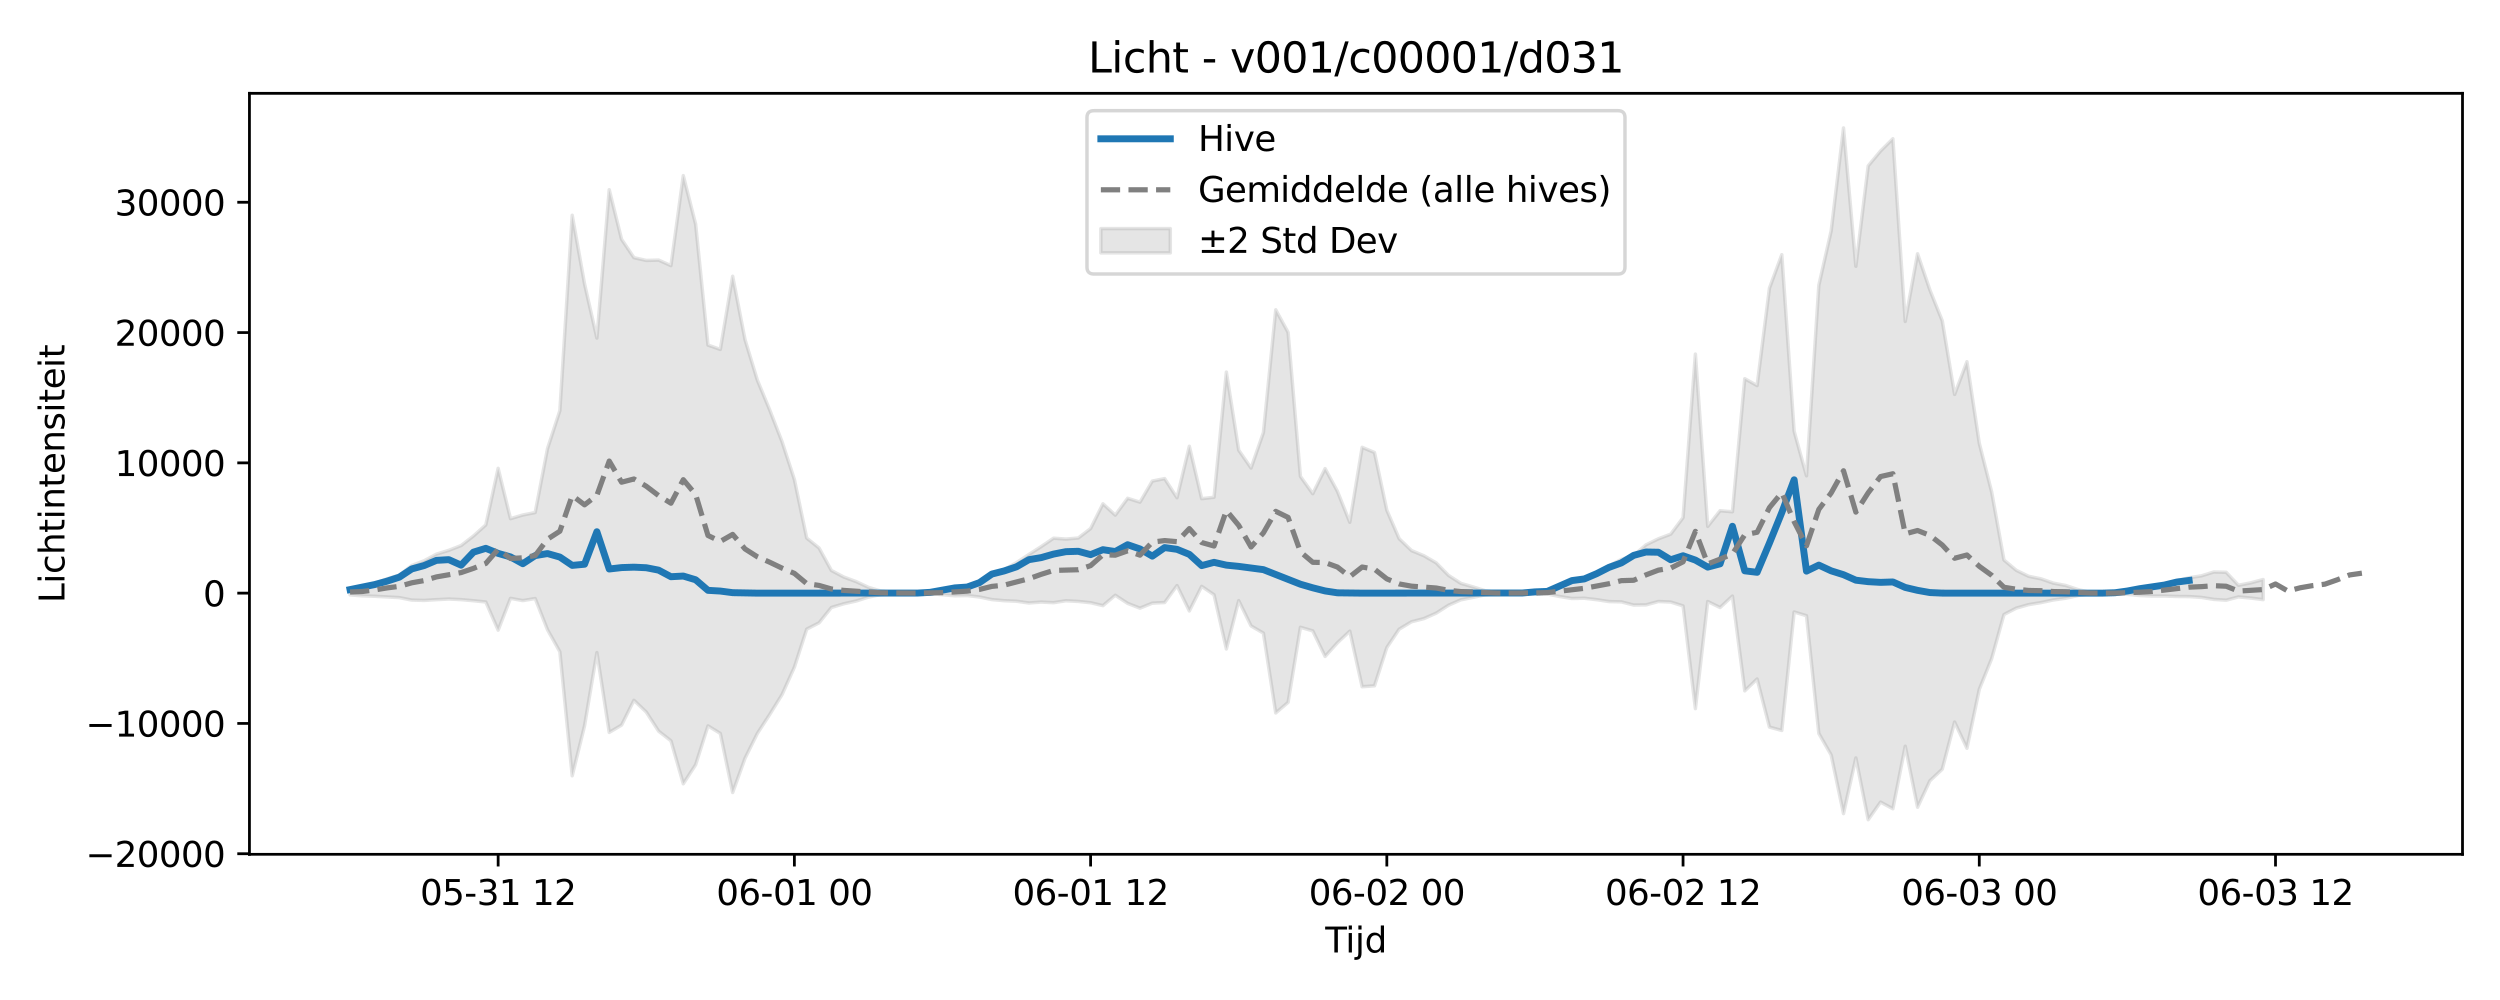 <?xml version="1.0" encoding="utf-8" standalone="no"?>
<!DOCTYPE svg PUBLIC "-//W3C//DTD SVG 1.1//EN"
  "http://www.w3.org/Graphics/SVG/1.1/DTD/svg11.dtd">
<svg xmlns:xlink="http://www.w3.org/1999/xlink" width="720pt" height="288pt" viewBox="0 0 720 288" xmlns="http://www.w3.org/2000/svg" version="1.1">
 <defs>
  <style type="text/css">*{stroke-linejoin: round; stroke-linecap: butt}</style>
 </defs>
 <g id="figure_1">
  <g id="patch_1">
   <path d="M 0 288 
L 720 288 
L 720 0 
L 0 0 
z
" style="fill: #ffffff"/>
  </g>
  <g id="axes_1">
   <g id="patch_2">
    <path d="M 71.84 246.04 
L 709.2 246.04 
L 709.2 26.88 
L 71.84 26.88 
z
" style="fill: #ffffff"/>
   </g>
   <g id="FillBetweenPolyCollection_1">
    <defs>
     <path id="mb33b09feb2" d="M 100.811 -118.343 
L 100.811 -116.676 
L 104.366 -116.392 
L 107.92 -116.272 
L 111.475 -116.079 
L 115.03 -115.885 
L 118.584 -115.173 
L 122.139 -115.077 
L 125.694 -115.297 
L 129.249 -115.472 
L 132.803 -115.307 
L 136.358 -114.986 
L 139.913 -114.627 
L 143.467 -106.51 
L 147.022 -115.677 
L 150.577 -115.023 
L 154.132 -115.623 
L 157.686 -106.62 
L 161.241 -100.29 
L 164.796 -64.571 
L 168.35 -78.968 
L 171.905 -100.059 
L 175.46 -77.064 
L 179.015 -79.173 
L 182.569 -86.309 
L 186.124 -82.925 
L 189.679 -77.426 
L 193.233 -74.645 
L 196.788 -62.268 
L 200.343 -67.745 
L 203.898 -78.948 
L 207.452 -76.773 
L 211.007 -59.75 
L 214.562 -69.609 
L 218.116 -76.759 
L 221.671 -82.215 
L 225.226 -87.951 
L 228.781 -95.834 
L 232.335 -106.807 
L 235.89 -108.622 
L 239.445 -113.041 
L 242.999 -114.106 
L 246.554 -114.904 
L 250.109 -116.034 
L 253.664 -116.761 
L 257.218 -117.039 
L 260.773 -117.165 
L 264.328 -117.161 
L 267.882 -117.038 
L 271.437 -116.716 
L 274.992 -116.411 
L 278.547 -116.476 
L 282.101 -116.068 
L 285.656 -115.317 
L 289.211 -115 
L 292.765 -114.838 
L 296.32 -114.338 
L 299.875 -114.604 
L 303.43 -114.428 
L 306.984 -114.98 
L 310.539 -114.783 
L 314.094 -114.416 
L 317.648 -113.574 
L 321.203 -116.566 
L 324.758 -114.227 
L 328.313 -112.846 
L 331.867 -114.295 
L 335.422 -114.468 
L 338.977 -119.355 
L 342.531 -112.042 
L 346.086 -119.131 
L 349.641 -116.706 
L 353.196 -101.097 
L 356.75 -115.022 
L 360.305 -107.732 
L 363.86 -105.656 
L 367.414 -82.675 
L 370.969 -85.717 
L 374.524 -107.345 
L 378.079 -106.304 
L 381.633 -98.937 
L 385.188 -102.887 
L 388.743 -106.236 
L 392.297 -90.218 
L 395.852 -90.483 
L 399.407 -101.502 
L 402.961 -106.797 
L 406.516 -108.932 
L 410.071 -109.838 
L 413.626 -111.414 
L 417.18 -113.691 
L 420.735 -115.256 
L 424.29 -115.963 
L 427.844 -116.721 
L 431.399 -117.114 
L 434.954 -117.173 
L 438.509 -117.147 
L 442.063 -116.974 
L 445.618 -116.913 
L 449.173 -116.209 
L 452.727 -115.632 
L 456.282 -115.706 
L 459.837 -115.296 
L 463.392 -114.743 
L 466.946 -114.662 
L 470.501 -113.744 
L 474.056 -113.79 
L 477.61 -114.767 
L 481.165 -114.609 
L 484.72 -113.494 
L 488.275 -83.909 
L 491.829 -114.769 
L 495.384 -113.027 
L 498.939 -116.335 
L 502.493 -89.032 
L 506.048 -92.454 
L 509.603 -78.601 
L 513.158 -77.619 
L 516.712 -111.748 
L 520.267 -110.667 
L 523.822 -76.762 
L 527.376 -70.55 
L 530.931 -53.676 
L 534.486 -69.714 
L 538.041 -51.922 
L 541.595 -56.99 
L 545.15 -55.078 
L 548.705 -73.093 
L 552.259 -55.512 
L 555.814 -63.145 
L 559.369 -66.466 
L 562.924 -80.051 
L 566.478 -72.497 
L 570.033 -89.466 
L 573.588 -98.288 
L 577.142 -111.013 
L 580.697 -112.862 
L 584.252 -113.867 
L 587.807 -114.45 
L 591.361 -115.207 
L 594.916 -115.715 
L 598.471 -116.474 
L 602.025 -117.042 
L 605.58 -117.163 
L 609.135 -117.105 
L 612.69 -116.818 
L 616.244 -116.49 
L 619.799 -116.327 
L 623.354 -116.335 
L 626.908 -116.211 
L 630.463 -116.183 
L 634.018 -115.945 
L 637.573 -115.376 
L 641.127 -115.14 
L 644.682 -116.091 
L 648.237 -115.757 
L 651.791 -115.307 
L 651.791 -121.1 
L 651.791 -121.1 
L 648.237 -120.148 
L 644.682 -119.448 
L 641.127 -123.186 
L 637.573 -123.266 
L 634.018 -122.16 
L 630.463 -121.61 
L 626.908 -120.725 
L 623.354 -119.825 
L 619.799 -118.956 
L 616.244 -118.391 
L 612.69 -117.731 
L 609.135 -117.281 
L 605.58 -117.197 
L 602.025 -117.373 
L 598.471 -118.205 
L 594.916 -119.386 
L 591.361 -120.063 
L 587.807 -121.301 
L 584.252 -122.028 
L 580.697 -123.747 
L 577.142 -126.723 
L 573.588 -146.358 
L 570.033 -160.338 
L 566.478 -183.832 
L 562.924 -174.4 
L 559.369 -195.613 
L 555.814 -204.48 
L 552.259 -214.916 
L 548.705 -195.42 
L 545.15 -248.044 
L 541.595 -244.509 
L 538.041 -240.238 
L 534.486 -211.309 
L 530.931 -251.158 
L 527.376 -221.505 
L 523.822 -205.843 
L 520.267 -150.961 
L 516.712 -163.799 
L 513.158 -214.655 
L 509.603 -205.022 
L 506.048 -176.954 
L 502.493 -178.935 
L 498.939 -140.609 
L 495.384 -140.908 
L 491.829 -136.405 
L 488.275 -186.025 
L 484.72 -138.908 
L 481.165 -134.164 
L 477.61 -132.825 
L 474.056 -131.094 
L 470.501 -128.018 
L 466.946 -126.888 
L 463.392 -125.036 
L 459.837 -123.146 
L 456.282 -121.424 
L 452.727 -120.665 
L 449.173 -119.182 
L 445.618 -117.756 
L 442.063 -117.513 
L 438.509 -117.219 
L 434.954 -117.181 
L 431.399 -117.267 
L 427.844 -117.843 
L 424.29 -118.955 
L 420.735 -119.991 
L 417.18 -122.285 
L 413.626 -125.894 
L 410.071 -127.955 
L 406.516 -129.436 
L 402.961 -132.858 
L 399.407 -141.063 
L 395.852 -157.684 
L 392.297 -159.173 
L 388.743 -137.577 
L 385.188 -146.487 
L 381.633 -153.04 
L 378.079 -145.812 
L 374.524 -150.787 
L 370.969 -192.274 
L 367.414 -198.785 
L 363.86 -163.417 
L 360.305 -153.207 
L 356.75 -158.351 
L 353.196 -180.84 
L 349.641 -144.785 
L 346.086 -144.386 
L 342.531 -159.477 
L 338.977 -144.65 
L 335.422 -150.162 
L 331.867 -149.453 
L 328.313 -143.379 
L 324.758 -144.494 
L 321.203 -139.647 
L 317.648 -142.907 
L 314.094 -135.78 
L 310.539 -133.05 
L 306.984 -132.753 
L 303.43 -133.004 
L 299.875 -130.592 
L 296.32 -128.315 
L 292.765 -125.974 
L 289.211 -123.953 
L 285.656 -122.923 
L 282.101 -120.432 
L 278.547 -119.028 
L 274.992 -118.608 
L 271.437 -117.923 
L 267.882 -117.384 
L 264.328 -117.199 
L 260.773 -117.192 
L 257.218 -117.378 
L 253.664 -117.784 
L 250.109 -118.85 
L 246.554 -120.507 
L 242.999 -121.821 
L 239.445 -123.703 
L 235.89 -130.173 
L 232.335 -133.037 
L 228.781 -149.907 
L 225.226 -160.801 
L 221.671 -169.949 
L 218.116 -178.529 
L 214.562 -190.202 
L 211.007 -208.441 
L 207.452 -187.37 
L 203.898 -188.616 
L 200.343 -223.428 
L 196.788 -237.424 
L 193.233 -211.504 
L 189.679 -213.095 
L 186.124 -212.998 
L 182.569 -213.793 
L 179.015 -219.081 
L 175.46 -233.361 
L 171.905 -190.632 
L 168.35 -206.244 
L 164.796 -226.007 
L 161.241 -169.736 
L 157.686 -158.816 
L 154.132 -140.388 
L 150.577 -139.685 
L 147.022 -138.618 
L 143.467 -153.122 
L 139.913 -136.828 
L 136.358 -133.642 
L 132.803 -130.886 
L 129.249 -129.504 
L 125.694 -128.404 
L 122.139 -126.502 
L 118.584 -125.131 
L 115.03 -122.382 
L 111.475 -121.29 
L 107.92 -119.928 
L 104.366 -118.906 
L 100.811 -118.343 
z
" style="stroke: #808080; stroke-opacity: 0.2"/>
    </defs>
    <g clip-path="url(#p813b5aaf14)">
     <use xlink:href="#mb33b09feb2" x="0" y="288" style="fill: #808080; fill-opacity: 0.2; stroke: #808080; stroke-opacity: 0.2"/>
    </g>
   </g>
   <g id="matplotlib.axis_1">
    <g id="xtick_1">
     <g id="line2d_1">
      <defs>
       <path id="m51de7c4138" d="M 0 0 
L 0 3.5 
" style="stroke: #000000; stroke-width: 0.8"/>
      </defs>
      <g>
       <use xlink:href="#m51de7c4138" x="143.467" y="246.04" style="stroke: #000000; stroke-width: 0.8"/>
      </g>
     </g>
     <g id="text_1">
      <!-- 05-31 12 -->
      <g transform="translate(120.987 260.638) scale(0.1 -0.1)">
       <defs>
        <path id="DejaVuSans-30" d="M 2034 4250 
Q 1547 4250 1301 3770 
Q 1056 3291 1056 2328 
Q 1056 1369 1301 889 
Q 1547 409 2034 409 
Q 2525 409 2770 889 
Q 3016 1369 3016 2328 
Q 3016 3291 2770 3770 
Q 2525 4250 2034 4250 
z
M 2034 4750 
Q 2819 4750 3233 4129 
Q 3647 3509 3647 2328 
Q 3647 1150 3233 529 
Q 2819 -91 2034 -91 
Q 1250 -91 836 529 
Q 422 1150 422 2328 
Q 422 3509 836 4129 
Q 1250 4750 2034 4750 
z
" transform="scale(0.016)"/>
        <path id="DejaVuSans-35" d="M 691 4666 
L 3169 4666 
L 3169 4134 
L 1269 4134 
L 1269 2991 
Q 1406 3038 1543 3061 
Q 1681 3084 1819 3084 
Q 2600 3084 3056 2656 
Q 3513 2228 3513 1497 
Q 3513 744 3044 326 
Q 2575 -91 1722 -91 
Q 1428 -91 1123 -41 
Q 819 9 494 109 
L 494 744 
Q 775 591 1075 516 
Q 1375 441 1709 441 
Q 2250 441 2565 725 
Q 2881 1009 2881 1497 
Q 2881 1984 2565 2268 
Q 2250 2553 1709 2553 
Q 1456 2553 1204 2497 
Q 953 2441 691 2322 
L 691 4666 
z
" transform="scale(0.016)"/>
        <path id="DejaVuSans-2d" d="M 313 2009 
L 1997 2009 
L 1997 1497 
L 313 1497 
L 313 2009 
z
" transform="scale(0.016)"/>
        <path id="DejaVuSans-33" d="M 2597 2516 
Q 3050 2419 3304 2112 
Q 3559 1806 3559 1356 
Q 3559 666 3084 287 
Q 2609 -91 1734 -91 
Q 1441 -91 1130 -33 
Q 819 25 488 141 
L 488 750 
Q 750 597 1062 519 
Q 1375 441 1716 441 
Q 2309 441 2620 675 
Q 2931 909 2931 1356 
Q 2931 1769 2642 2001 
Q 2353 2234 1838 2234 
L 1294 2234 
L 1294 2753 
L 1863 2753 
Q 2328 2753 2575 2939 
Q 2822 3125 2822 3475 
Q 2822 3834 2567 4026 
Q 2313 4219 1838 4219 
Q 1578 4219 1281 4162 
Q 984 4106 628 3988 
L 628 4550 
Q 988 4650 1302 4700 
Q 1616 4750 1894 4750 
Q 2613 4750 3031 4423 
Q 3450 4097 3450 3541 
Q 3450 3153 3228 2886 
Q 3006 2619 2597 2516 
z
" transform="scale(0.016)"/>
        <path id="DejaVuSans-31" d="M 794 531 
L 1825 531 
L 1825 4091 
L 703 3866 
L 703 4441 
L 1819 4666 
L 2450 4666 
L 2450 531 
L 3481 531 
L 3481 0 
L 794 0 
L 794 531 
z
" transform="scale(0.016)"/>
        <path id="DejaVuSans-20" transform="scale(0.016)"/>
        <path id="DejaVuSans-32" d="M 1228 531 
L 3431 531 
L 3431 0 
L 469 0 
L 469 531 
Q 828 903 1448 1529 
Q 2069 2156 2228 2338 
Q 2531 2678 2651 2914 
Q 2772 3150 2772 3378 
Q 2772 3750 2511 3984 
Q 2250 4219 1831 4219 
Q 1534 4219 1204 4116 
Q 875 4013 500 3803 
L 500 4441 
Q 881 4594 1212 4672 
Q 1544 4750 1819 4750 
Q 2544 4750 2975 4387 
Q 3406 4025 3406 3419 
Q 3406 3131 3298 2873 
Q 3191 2616 2906 2266 
Q 2828 2175 2409 1742 
Q 1991 1309 1228 531 
z
" transform="scale(0.016)"/>
       </defs>
       <use xlink:href="#DejaVuSans-30"/>
       <use xlink:href="#DejaVuSans-35" transform="translate(63.623 0)"/>
       <use xlink:href="#DejaVuSans-2d" transform="translate(127.246 0)"/>
       <use xlink:href="#DejaVuSans-33" transform="translate(163.33 0)"/>
       <use xlink:href="#DejaVuSans-31" transform="translate(226.953 0)"/>
       <use xlink:href="#DejaVuSans-20" transform="translate(290.576 0)"/>
       <use xlink:href="#DejaVuSans-31" transform="translate(322.363 0)"/>
       <use xlink:href="#DejaVuSans-32" transform="translate(385.986 0)"/>
      </g>
     </g>
    </g>
    <g id="xtick_2">
     <g id="line2d_2">
      <g>
       <use xlink:href="#m51de7c4138" x="228.781" y="246.04" style="stroke: #000000; stroke-width: 0.8"/>
      </g>
     </g>
     <g id="text_2">
      <!-- 06-01 00 -->
      <g transform="translate(206.3 260.638) scale(0.1 -0.1)">
       <defs>
        <path id="DejaVuSans-36" d="M 2113 2584 
Q 1688 2584 1439 2293 
Q 1191 2003 1191 1497 
Q 1191 994 1439 701 
Q 1688 409 2113 409 
Q 2538 409 2786 701 
Q 3034 994 3034 1497 
Q 3034 2003 2786 2293 
Q 2538 2584 2113 2584 
z
M 3366 4563 
L 3366 3988 
Q 3128 4100 2886 4159 
Q 2644 4219 2406 4219 
Q 1781 4219 1451 3797 
Q 1122 3375 1075 2522 
Q 1259 2794 1537 2939 
Q 1816 3084 2150 3084 
Q 2853 3084 3261 2657 
Q 3669 2231 3669 1497 
Q 3669 778 3244 343 
Q 2819 -91 2113 -91 
Q 1303 -91 875 529 
Q 447 1150 447 2328 
Q 447 3434 972 4092 
Q 1497 4750 2381 4750 
Q 2619 4750 2861 4703 
Q 3103 4656 3366 4563 
z
" transform="scale(0.016)"/>
       </defs>
       <use xlink:href="#DejaVuSans-30"/>
       <use xlink:href="#DejaVuSans-36" transform="translate(63.623 0)"/>
       <use xlink:href="#DejaVuSans-2d" transform="translate(127.246 0)"/>
       <use xlink:href="#DejaVuSans-30" transform="translate(163.33 0)"/>
       <use xlink:href="#DejaVuSans-31" transform="translate(226.953 0)"/>
       <use xlink:href="#DejaVuSans-20" transform="translate(290.576 0)"/>
       <use xlink:href="#DejaVuSans-30" transform="translate(322.363 0)"/>
       <use xlink:href="#DejaVuSans-30" transform="translate(385.986 0)"/>
      </g>
     </g>
    </g>
    <g id="xtick_3">
     <g id="line2d_3">
      <g>
       <use xlink:href="#m51de7c4138" x="314.094" y="246.04" style="stroke: #000000; stroke-width: 0.8"/>
      </g>
     </g>
     <g id="text_3">
      <!-- 06-01 12 -->
      <g transform="translate(291.613 260.638) scale(0.1 -0.1)">
       <use xlink:href="#DejaVuSans-30"/>
       <use xlink:href="#DejaVuSans-36" transform="translate(63.623 0)"/>
       <use xlink:href="#DejaVuSans-2d" transform="translate(127.246 0)"/>
       <use xlink:href="#DejaVuSans-30" transform="translate(163.33 0)"/>
       <use xlink:href="#DejaVuSans-31" transform="translate(226.953 0)"/>
       <use xlink:href="#DejaVuSans-20" transform="translate(290.576 0)"/>
       <use xlink:href="#DejaVuSans-31" transform="translate(322.363 0)"/>
       <use xlink:href="#DejaVuSans-32" transform="translate(385.986 0)"/>
      </g>
     </g>
    </g>
    <g id="xtick_4">
     <g id="line2d_4">
      <g>
       <use xlink:href="#m51de7c4138" x="399.407" y="246.04" style="stroke: #000000; stroke-width: 0.8"/>
      </g>
     </g>
     <g id="text_4">
      <!-- 06-02 00 -->
      <g transform="translate(376.926 260.638) scale(0.1 -0.1)">
       <use xlink:href="#DejaVuSans-30"/>
       <use xlink:href="#DejaVuSans-36" transform="translate(63.623 0)"/>
       <use xlink:href="#DejaVuSans-2d" transform="translate(127.246 0)"/>
       <use xlink:href="#DejaVuSans-30" transform="translate(163.33 0)"/>
       <use xlink:href="#DejaVuSans-32" transform="translate(226.953 0)"/>
       <use xlink:href="#DejaVuSans-20" transform="translate(290.576 0)"/>
       <use xlink:href="#DejaVuSans-30" transform="translate(322.363 0)"/>
       <use xlink:href="#DejaVuSans-30" transform="translate(385.986 0)"/>
      </g>
     </g>
    </g>
    <g id="xtick_5">
     <g id="line2d_5">
      <g>
       <use xlink:href="#m51de7c4138" x="484.72" y="246.04" style="stroke: #000000; stroke-width: 0.8"/>
      </g>
     </g>
     <g id="text_5">
      <!-- 06-02 12 -->
      <g transform="translate(462.239 260.638) scale(0.1 -0.1)">
       <use xlink:href="#DejaVuSans-30"/>
       <use xlink:href="#DejaVuSans-36" transform="translate(63.623 0)"/>
       <use xlink:href="#DejaVuSans-2d" transform="translate(127.246 0)"/>
       <use xlink:href="#DejaVuSans-30" transform="translate(163.33 0)"/>
       <use xlink:href="#DejaVuSans-32" transform="translate(226.953 0)"/>
       <use xlink:href="#DejaVuSans-20" transform="translate(290.576 0)"/>
       <use xlink:href="#DejaVuSans-31" transform="translate(322.363 0)"/>
       <use xlink:href="#DejaVuSans-32" transform="translate(385.986 0)"/>
      </g>
     </g>
    </g>
    <g id="xtick_6">
     <g id="line2d_6">
      <g>
       <use xlink:href="#m51de7c4138" x="570.033" y="246.04" style="stroke: #000000; stroke-width: 0.8"/>
      </g>
     </g>
     <g id="text_6">
      <!-- 06-03 00 -->
      <g transform="translate(547.553 260.638) scale(0.1 -0.1)">
       <use xlink:href="#DejaVuSans-30"/>
       <use xlink:href="#DejaVuSans-36" transform="translate(63.623 0)"/>
       <use xlink:href="#DejaVuSans-2d" transform="translate(127.246 0)"/>
       <use xlink:href="#DejaVuSans-30" transform="translate(163.33 0)"/>
       <use xlink:href="#DejaVuSans-33" transform="translate(226.953 0)"/>
       <use xlink:href="#DejaVuSans-20" transform="translate(290.576 0)"/>
       <use xlink:href="#DejaVuSans-30" transform="translate(322.363 0)"/>
       <use xlink:href="#DejaVuSans-30" transform="translate(385.986 0)"/>
      </g>
     </g>
    </g>
    <g id="xtick_7">
     <g id="line2d_7">
      <g>
       <use xlink:href="#m51de7c4138" x="655.346" y="246.04" style="stroke: #000000; stroke-width: 0.8"/>
      </g>
     </g>
     <g id="text_7">
      <!-- 06-03 12 -->
      <g transform="translate(632.866 260.638) scale(0.1 -0.1)">
       <use xlink:href="#DejaVuSans-30"/>
       <use xlink:href="#DejaVuSans-36" transform="translate(63.623 0)"/>
       <use xlink:href="#DejaVuSans-2d" transform="translate(127.246 0)"/>
       <use xlink:href="#DejaVuSans-30" transform="translate(163.33 0)"/>
       <use xlink:href="#DejaVuSans-33" transform="translate(226.953 0)"/>
       <use xlink:href="#DejaVuSans-20" transform="translate(290.576 0)"/>
       <use xlink:href="#DejaVuSans-31" transform="translate(322.363 0)"/>
       <use xlink:href="#DejaVuSans-32" transform="translate(385.986 0)"/>
      </g>
     </g>
    </g>
    <g id="text_8">
     <!-- Tijd -->
     <g transform="translate(381.67 274.317) scale(0.1 -0.1)">
      <defs>
       <path id="DejaVuSans-54" d="M -19 4666 
L 3928 4666 
L 3928 4134 
L 2272 4134 
L 2272 0 
L 1638 0 
L 1638 4134 
L -19 4134 
L -19 4666 
z
" transform="scale(0.016)"/>
       <path id="DejaVuSans-69" d="M 603 3500 
L 1178 3500 
L 1178 0 
L 603 0 
L 603 3500 
z
M 603 4863 
L 1178 4863 
L 1178 4134 
L 603 4134 
L 603 4863 
z
" transform="scale(0.016)"/>
       <path id="DejaVuSans-6a" d="M 603 3500 
L 1178 3500 
L 1178 -63 
Q 1178 -731 923 -1031 
Q 669 -1331 103 -1331 
L -116 -1331 
L -116 -844 
L 38 -844 
Q 366 -844 484 -692 
Q 603 -541 603 -63 
L 603 3500 
z
M 603 4863 
L 1178 4863 
L 1178 4134 
L 603 4134 
L 603 4863 
z
" transform="scale(0.016)"/>
       <path id="DejaVuSans-64" d="M 2906 2969 
L 2906 4863 
L 3481 4863 
L 3481 0 
L 2906 0 
L 2906 525 
Q 2725 213 2448 61 
Q 2172 -91 1784 -91 
Q 1150 -91 751 415 
Q 353 922 353 1747 
Q 353 2572 751 3078 
Q 1150 3584 1784 3584 
Q 2172 3584 2448 3432 
Q 2725 3281 2906 2969 
z
M 947 1747 
Q 947 1113 1208 752 
Q 1469 391 1925 391 
Q 2381 391 2643 752 
Q 2906 1113 2906 1747 
Q 2906 2381 2643 2742 
Q 2381 3103 1925 3103 
Q 1469 3103 1208 2742 
Q 947 2381 947 1747 
z
" transform="scale(0.016)"/>
      </defs>
      <use xlink:href="#DejaVuSans-54"/>
      <use xlink:href="#DejaVuSans-69" transform="translate(57.959 0)"/>
      <use xlink:href="#DejaVuSans-6a" transform="translate(85.742 0)"/>
      <use xlink:href="#DejaVuSans-64" transform="translate(113.525 0)"/>
     </g>
    </g>
   </g>
   <g id="matplotlib.axis_2">
    <g id="ytick_1">
     <g id="line2d_8">
      <defs>
       <path id="m684178b871" d="M 0 0 
L -3.5 0 
" style="stroke: #000000; stroke-width: 0.8"/>
      </defs>
      <g>
       <use xlink:href="#m684178b871" x="71.84" y="245.87" style="stroke: #000000; stroke-width: 0.8"/>
      </g>
     </g>
     <g id="text_9">
      <!-- −20000 -->
      <g transform="translate(24.648 249.669) scale(0.1 -0.1)">
       <defs>
        <path id="DejaVuSans-2212" d="M 678 2272 
L 4684 2272 
L 4684 1741 
L 678 1741 
L 678 2272 
z
" transform="scale(0.016)"/>
       </defs>
       <use xlink:href="#DejaVuSans-2212"/>
       <use xlink:href="#DejaVuSans-32" transform="translate(83.789 0)"/>
       <use xlink:href="#DejaVuSans-30" transform="translate(147.412 0)"/>
       <use xlink:href="#DejaVuSans-30" transform="translate(211.035 0)"/>
       <use xlink:href="#DejaVuSans-30" transform="translate(274.658 0)"/>
       <use xlink:href="#DejaVuSans-30" transform="translate(338.281 0)"/>
      </g>
     </g>
    </g>
    <g id="ytick_2">
     <g id="line2d_9">
      <g>
       <use xlink:href="#m684178b871" x="71.84" y="208.347" style="stroke: #000000; stroke-width: 0.8"/>
      </g>
     </g>
     <g id="text_10">
      <!-- −10000 -->
      <g transform="translate(24.648 212.146) scale(0.1 -0.1)">
       <use xlink:href="#DejaVuSans-2212"/>
       <use xlink:href="#DejaVuSans-31" transform="translate(83.789 0)"/>
       <use xlink:href="#DejaVuSans-30" transform="translate(147.412 0)"/>
       <use xlink:href="#DejaVuSans-30" transform="translate(211.035 0)"/>
       <use xlink:href="#DejaVuSans-30" transform="translate(274.658 0)"/>
       <use xlink:href="#DejaVuSans-30" transform="translate(338.281 0)"/>
      </g>
     </g>
    </g>
    <g id="ytick_3">
     <g id="line2d_10">
      <g>
       <use xlink:href="#m684178b871" x="71.84" y="170.824" style="stroke: #000000; stroke-width: 0.8"/>
      </g>
     </g>
     <g id="text_11">
      <!-- 0 -->
      <g transform="translate(58.477 174.623) scale(0.1 -0.1)">
       <use xlink:href="#DejaVuSans-30"/>
      </g>
     </g>
    </g>
    <g id="ytick_4">
     <g id="line2d_11">
      <g>
       <use xlink:href="#m684178b871" x="71.84" y="133.301" style="stroke: #000000; stroke-width: 0.8"/>
      </g>
     </g>
     <g id="text_12">
      <!-- 10000 -->
      <g transform="translate(33.028 137.1) scale(0.1 -0.1)">
       <use xlink:href="#DejaVuSans-31"/>
       <use xlink:href="#DejaVuSans-30" transform="translate(63.623 0)"/>
       <use xlink:href="#DejaVuSans-30" transform="translate(127.246 0)"/>
       <use xlink:href="#DejaVuSans-30" transform="translate(190.869 0)"/>
       <use xlink:href="#DejaVuSans-30" transform="translate(254.492 0)"/>
      </g>
     </g>
    </g>
    <g id="ytick_5">
     <g id="line2d_12">
      <g>
       <use xlink:href="#m684178b871" x="71.84" y="95.778" style="stroke: #000000; stroke-width: 0.8"/>
      </g>
     </g>
     <g id="text_13">
      <!-- 20000 -->
      <g transform="translate(33.028 99.577) scale(0.1 -0.1)">
       <use xlink:href="#DejaVuSans-32"/>
       <use xlink:href="#DejaVuSans-30" transform="translate(63.623 0)"/>
       <use xlink:href="#DejaVuSans-30" transform="translate(127.246 0)"/>
       <use xlink:href="#DejaVuSans-30" transform="translate(190.869 0)"/>
       <use xlink:href="#DejaVuSans-30" transform="translate(254.492 0)"/>
      </g>
     </g>
    </g>
    <g id="ytick_6">
     <g id="line2d_13">
      <g>
       <use xlink:href="#m684178b871" x="71.84" y="58.254" style="stroke: #000000; stroke-width: 0.8"/>
      </g>
     </g>
     <g id="text_14">
      <!-- 30000 -->
      <g transform="translate(33.028 62.054) scale(0.1 -0.1)">
       <use xlink:href="#DejaVuSans-33"/>
       <use xlink:href="#DejaVuSans-30" transform="translate(63.623 0)"/>
       <use xlink:href="#DejaVuSans-30" transform="translate(127.246 0)"/>
       <use xlink:href="#DejaVuSans-30" transform="translate(190.869 0)"/>
       <use xlink:href="#DejaVuSans-30" transform="translate(254.492 0)"/>
      </g>
     </g>
    </g>
    <g id="text_15">
     <!-- Lichtintensiteit -->
     <g transform="translate(18.568 173.656) rotate(-90) scale(0.1 -0.1)">
      <defs>
       <path id="DejaVuSans-4c" d="M 628 4666 
L 1259 4666 
L 1259 531 
L 3531 531 
L 3531 0 
L 628 0 
L 628 4666 
z
" transform="scale(0.016)"/>
       <path id="DejaVuSans-63" d="M 3122 3366 
L 3122 2828 
Q 2878 2963 2633 3030 
Q 2388 3097 2138 3097 
Q 1578 3097 1268 2742 
Q 959 2388 959 1747 
Q 959 1106 1268 751 
Q 1578 397 2138 397 
Q 2388 397 2633 464 
Q 2878 531 3122 666 
L 3122 134 
Q 2881 22 2623 -34 
Q 2366 -91 2075 -91 
Q 1284 -91 818 406 
Q 353 903 353 1747 
Q 353 2603 823 3093 
Q 1294 3584 2113 3584 
Q 2378 3584 2631 3529 
Q 2884 3475 3122 3366 
z
" transform="scale(0.016)"/>
       <path id="DejaVuSans-68" d="M 3513 2113 
L 3513 0 
L 2938 0 
L 2938 2094 
Q 2938 2591 2744 2837 
Q 2550 3084 2163 3084 
Q 1697 3084 1428 2787 
Q 1159 2491 1159 1978 
L 1159 0 
L 581 0 
L 581 4863 
L 1159 4863 
L 1159 2956 
Q 1366 3272 1645 3428 
Q 1925 3584 2291 3584 
Q 2894 3584 3203 3211 
Q 3513 2838 3513 2113 
z
" transform="scale(0.016)"/>
       <path id="DejaVuSans-74" d="M 1172 4494 
L 1172 3500 
L 2356 3500 
L 2356 3053 
L 1172 3053 
L 1172 1153 
Q 1172 725 1289 603 
Q 1406 481 1766 481 
L 2356 481 
L 2356 0 
L 1766 0 
Q 1100 0 847 248 
Q 594 497 594 1153 
L 594 3053 
L 172 3053 
L 172 3500 
L 594 3500 
L 594 4494 
L 1172 4494 
z
" transform="scale(0.016)"/>
       <path id="DejaVuSans-6e" d="M 3513 2113 
L 3513 0 
L 2938 0 
L 2938 2094 
Q 2938 2591 2744 2837 
Q 2550 3084 2163 3084 
Q 1697 3084 1428 2787 
Q 1159 2491 1159 1978 
L 1159 0 
L 581 0 
L 581 3500 
L 1159 3500 
L 1159 2956 
Q 1366 3272 1645 3428 
Q 1925 3584 2291 3584 
Q 2894 3584 3203 3211 
Q 3513 2838 3513 2113 
z
" transform="scale(0.016)"/>
       <path id="DejaVuSans-65" d="M 3597 1894 
L 3597 1613 
L 953 1613 
Q 991 1019 1311 708 
Q 1631 397 2203 397 
Q 2534 397 2845 478 
Q 3156 559 3463 722 
L 3463 178 
Q 3153 47 2828 -22 
Q 2503 -91 2169 -91 
Q 1331 -91 842 396 
Q 353 884 353 1716 
Q 353 2575 817 3079 
Q 1281 3584 2069 3584 
Q 2775 3584 3186 3129 
Q 3597 2675 3597 1894 
z
M 3022 2063 
Q 3016 2534 2758 2815 
Q 2500 3097 2075 3097 
Q 1594 3097 1305 2825 
Q 1016 2553 972 2059 
L 3022 2063 
z
" transform="scale(0.016)"/>
       <path id="DejaVuSans-73" d="M 2834 3397 
L 2834 2853 
Q 2591 2978 2328 3040 
Q 2066 3103 1784 3103 
Q 1356 3103 1142 2972 
Q 928 2841 928 2578 
Q 928 2378 1081 2264 
Q 1234 2150 1697 2047 
L 1894 2003 
Q 2506 1872 2764 1633 
Q 3022 1394 3022 966 
Q 3022 478 2636 193 
Q 2250 -91 1575 -91 
Q 1294 -91 989 -36 
Q 684 19 347 128 
L 347 722 
Q 666 556 975 473 
Q 1284 391 1588 391 
Q 1994 391 2212 530 
Q 2431 669 2431 922 
Q 2431 1156 2273 1281 
Q 2116 1406 1581 1522 
L 1381 1569 
Q 847 1681 609 1914 
Q 372 2147 372 2553 
Q 372 3047 722 3315 
Q 1072 3584 1716 3584 
Q 2034 3584 2315 3537 
Q 2597 3491 2834 3397 
z
" transform="scale(0.016)"/>
      </defs>
      <use xlink:href="#DejaVuSans-4c"/>
      <use xlink:href="#DejaVuSans-69" transform="translate(55.713 0)"/>
      <use xlink:href="#DejaVuSans-63" transform="translate(83.496 0)"/>
      <use xlink:href="#DejaVuSans-68" transform="translate(138.477 0)"/>
      <use xlink:href="#DejaVuSans-74" transform="translate(201.855 0)"/>
      <use xlink:href="#DejaVuSans-69" transform="translate(241.064 0)"/>
      <use xlink:href="#DejaVuSans-6e" transform="translate(268.848 0)"/>
      <use xlink:href="#DejaVuSans-74" transform="translate(332.227 0)"/>
      <use xlink:href="#DejaVuSans-65" transform="translate(371.436 0)"/>
      <use xlink:href="#DejaVuSans-6e" transform="translate(432.959 0)"/>
      <use xlink:href="#DejaVuSans-73" transform="translate(496.338 0)"/>
      <use xlink:href="#DejaVuSans-69" transform="translate(548.438 0)"/>
      <use xlink:href="#DejaVuSans-74" transform="translate(576.221 0)"/>
      <use xlink:href="#DejaVuSans-65" transform="translate(615.43 0)"/>
      <use xlink:href="#DejaVuSans-69" transform="translate(676.953 0)"/>
      <use xlink:href="#DejaVuSans-74" transform="translate(704.736 0)"/>
     </g>
    </g>
   </g>
   <g id="line2d_14">
    <path d="M 100.811 169.804 
L 107.92 168.354 
L 111.475 167.375 
L 115.03 166.214 
L 118.584 163.856 
L 122.139 162.885 
L 125.694 161.385 
L 129.249 161.176 
L 132.803 162.766 
L 136.358 159.018 
L 139.913 157.916 
L 143.467 159.375 
L 147.022 160.39 
L 150.577 162.348 
L 154.132 160.017 
L 157.686 159.425 
L 161.241 160.434 
L 164.796 162.831 
L 168.35 162.501 
L 171.905 153.144 
L 175.46 163.873 
L 179.015 163.465 
L 182.569 163.345 
L 186.124 163.509 
L 189.679 164.2 
L 193.233 166.094 
L 196.788 165.904 
L 200.343 166.975 
L 203.898 170.019 
L 207.452 170.224 
L 211.007 170.688 
L 218.116 170.824 
L 264.328 170.799 
L 267.882 170.593 
L 274.992 169.315 
L 278.547 169.071 
L 282.101 167.793 
L 285.656 165.332 
L 289.211 164.427 
L 292.765 163.241 
L 296.32 161.186 
L 299.875 160.59 
L 303.43 159.574 
L 306.984 158.881 
L 310.539 158.775 
L 314.094 159.733 
L 317.648 158.309 
L 321.203 158.845 
L 324.758 156.877 
L 328.313 158.102 
L 331.867 160.17 
L 335.422 157.704 
L 338.977 158.206 
L 342.531 159.656 
L 346.086 162.893 
L 349.641 161.954 
L 353.196 162.761 
L 356.75 163.118 
L 363.86 164.057 
L 374.524 168.254 
L 378.079 169.291 
L 381.633 170.19 
L 385.188 170.732 
L 392.297 170.824 
L 438.509 170.776 
L 442.063 170.46 
L 445.618 170.325 
L 452.727 167.206 
L 456.282 166.732 
L 459.837 165.217 
L 463.392 163.407 
L 466.946 162.114 
L 470.501 159.943 
L 474.056 158.978 
L 477.61 159.043 
L 481.165 161.212 
L 484.72 160.058 
L 488.275 161.309 
L 491.829 163.327 
L 495.384 162.385 
L 498.939 151.574 
L 502.493 164.398 
L 506.048 164.824 
L 509.603 156.396 
L 513.158 147.62 
L 516.712 138.191 
L 520.267 164.485 
L 523.822 162.753 
L 527.376 164.402 
L 530.931 165.519 
L 534.486 167.094 
L 538.041 167.52 
L 541.595 167.719 
L 545.15 167.603 
L 548.705 169.184 
L 552.259 170.022 
L 555.814 170.656 
L 559.369 170.814 
L 598.471 170.824 
L 605.58 170.818 
L 609.135 170.707 
L 612.69 170.211 
L 616.244 169.542 
L 623.354 168.496 
L 626.908 167.633 
L 630.463 167.17 
L 630.463 167.17 
" clip-path="url(#p813b5aaf14)" style="fill: none; stroke: #1f77b4; stroke-width: 2; stroke-linecap: square"/>
   </g>
   <g id="line2d_15">
    <path d="M 100.811 170.491 
L 104.366 170.351 
L 107.92 169.9 
L 111.475 169.315 
L 115.03 168.866 
L 118.584 167.848 
L 122.139 167.21 
L 125.694 166.149 
L 132.803 164.904 
L 136.358 163.686 
L 139.913 162.273 
L 143.467 158.184 
L 147.022 160.853 
L 150.577 160.646 
L 154.132 159.995 
L 157.686 155.282 
L 161.241 152.987 
L 164.796 142.711 
L 168.35 145.394 
L 171.905 142.654 
L 175.46 132.788 
L 179.015 138.873 
L 182.569 137.949 
L 186.124 140.038 
L 189.679 142.739 
L 193.233 144.926 
L 196.788 138.154 
L 200.343 142.414 
L 203.898 154.218 
L 207.452 155.929 
L 211.007 153.905 
L 214.562 158.095 
L 218.116 160.356 
L 221.671 161.918 
L 225.226 163.624 
L 228.781 165.129 
L 232.335 168.078 
L 235.89 168.603 
L 239.445 169.628 
L 242.999 170.036 
L 253.664 170.727 
L 264.328 170.82 
L 271.437 170.68 
L 278.547 170.248 
L 282.101 169.75 
L 285.656 168.88 
L 289.211 168.523 
L 296.32 166.673 
L 299.875 165.402 
L 303.43 164.284 
L 310.539 164.083 
L 314.094 162.902 
L 317.648 159.76 
L 321.203 159.894 
L 324.758 158.639 
L 328.313 159.887 
L 331.867 156.126 
L 335.422 155.685 
L 338.977 155.998 
L 342.531 152.24 
L 346.086 156.242 
L 349.641 157.254 
L 353.196 147.031 
L 356.75 151.313 
L 360.305 157.53 
L 363.86 153.463 
L 367.414 147.27 
L 370.969 149.005 
L 374.524 158.934 
L 378.079 161.942 
L 381.633 162.011 
L 385.188 163.313 
L 388.743 166.093 
L 392.297 163.304 
L 395.852 163.916 
L 399.407 166.717 
L 402.961 168.172 
L 406.516 168.816 
L 413.626 169.346 
L 417.18 170.012 
L 420.735 170.377 
L 431.399 170.809 
L 442.063 170.756 
L 445.618 170.666 
L 452.727 169.852 
L 456.282 169.435 
L 463.392 168.111 
L 466.946 167.225 
L 470.501 167.119 
L 474.056 165.558 
L 477.61 164.204 
L 481.165 163.613 
L 484.72 161.799 
L 488.275 153.033 
L 491.829 162.413 
L 495.384 161.032 
L 498.939 159.528 
L 502.493 154.016 
L 506.048 153.296 
L 509.603 146.188 
L 513.158 141.863 
L 516.712 150.226 
L 520.267 157.186 
L 523.822 146.697 
L 527.376 141.972 
L 530.931 135.583 
L 534.486 147.489 
L 538.041 141.92 
L 541.595 137.25 
L 545.15 136.439 
L 548.705 153.744 
L 552.259 152.786 
L 555.814 154.187 
L 559.369 156.961 
L 562.924 160.775 
L 566.478 159.836 
L 570.033 163.098 
L 573.588 165.677 
L 577.142 169.132 
L 580.697 169.696 
L 584.252 170.052 
L 587.807 170.125 
L 591.361 170.365 
L 594.916 170.449 
L 602.025 170.793 
L 609.135 170.807 
L 616.244 170.56 
L 619.799 170.359 
L 630.463 169.103 
L 634.018 168.948 
L 637.573 168.679 
L 641.127 168.837 
L 644.682 170.231 
L 651.791 169.797 
L 655.346 168.19 
L 658.901 170.216 
L 662.456 169.279 
L 666.01 168.66 
L 669.565 168.241 
L 673.12 166.986 
L 676.674 165.587 
L 680.229 165.074 
L 680.229 165.074 
" clip-path="url(#p813b5aaf14)" style="fill: none; stroke-dasharray: 5.55,2.4; stroke-dashoffset: 0; stroke: #808080; stroke-width: 1.5"/>
   </g>
   <g id="patch_3">
    <path d="M 71.84 246.04 
L 71.84 26.88 
" style="fill: none; stroke: #000000; stroke-width: 0.8; stroke-linejoin: miter; stroke-linecap: square"/>
   </g>
   <g id="patch_4">
    <path d="M 709.2 246.04 
L 709.2 26.88 
" style="fill: none; stroke: #000000; stroke-width: 0.8; stroke-linejoin: miter; stroke-linecap: square"/>
   </g>
   <g id="patch_5">
    <path d="M 71.84 246.04 
L 709.2 246.04 
" style="fill: none; stroke: #000000; stroke-width: 0.8; stroke-linejoin: miter; stroke-linecap: square"/>
   </g>
   <g id="patch_6">
    <path d="M 71.84 26.88 
L 709.2 26.88 
" style="fill: none; stroke: #000000; stroke-width: 0.8; stroke-linejoin: miter; stroke-linecap: square"/>
   </g>
   <g id="text_16">
    <!-- Licht - v001/c00001/d031 -->
    <g transform="translate(313.383 20.88) scale(0.12 -0.12)">
     <defs>
      <path id="DejaVuSans-76" d="M 191 3500 
L 800 3500 
L 1894 563 
L 2988 3500 
L 3597 3500 
L 2284 0 
L 1503 0 
L 191 3500 
z
" transform="scale(0.016)"/>
      <path id="DejaVuSans-2f" d="M 1625 4666 
L 2156 4666 
L 531 -594 
L 0 -594 
L 1625 4666 
z
" transform="scale(0.016)"/>
     </defs>
     <use xlink:href="#DejaVuSans-4c"/>
     <use xlink:href="#DejaVuSans-69" transform="translate(55.713 0)"/>
     <use xlink:href="#DejaVuSans-63" transform="translate(83.496 0)"/>
     <use xlink:href="#DejaVuSans-68" transform="translate(138.477 0)"/>
     <use xlink:href="#DejaVuSans-74" transform="translate(201.855 0)"/>
     <use xlink:href="#DejaVuSans-20" transform="translate(241.064 0)"/>
     <use xlink:href="#DejaVuSans-2d" transform="translate(272.852 0)"/>
     <use xlink:href="#DejaVuSans-20" transform="translate(308.936 0)"/>
     <use xlink:href="#DejaVuSans-76" transform="translate(340.723 0)"/>
     <use xlink:href="#DejaVuSans-30" transform="translate(399.902 0)"/>
     <use xlink:href="#DejaVuSans-30" transform="translate(463.525 0)"/>
     <use xlink:href="#DejaVuSans-31" transform="translate(527.148 0)"/>
     <use xlink:href="#DejaVuSans-2f" transform="translate(590.771 0)"/>
     <use xlink:href="#DejaVuSans-63" transform="translate(624.463 0)"/>
     <use xlink:href="#DejaVuSans-30" transform="translate(679.443 0)"/>
     <use xlink:href="#DejaVuSans-30" transform="translate(743.066 0)"/>
     <use xlink:href="#DejaVuSans-30" transform="translate(806.689 0)"/>
     <use xlink:href="#DejaVuSans-30" transform="translate(870.312 0)"/>
     <use xlink:href="#DejaVuSans-31" transform="translate(933.936 0)"/>
     <use xlink:href="#DejaVuSans-2f" transform="translate(997.559 0)"/>
     <use xlink:href="#DejaVuSans-64" transform="translate(1031.25 0)"/>
     <use xlink:href="#DejaVuSans-30" transform="translate(1094.727 0)"/>
     <use xlink:href="#DejaVuSans-33" transform="translate(1158.35 0)"/>
     <use xlink:href="#DejaVuSans-31" transform="translate(1221.973 0)"/>
    </g>
   </g>
   <g id="legend_1">
    <g id="patch_7">
     <path d="M 315.048 78.914 
L 465.992 78.914 
Q 467.992 78.914 467.992 76.914 
L 467.992 33.88 
Q 467.992 31.88 465.992 31.88 
L 315.048 31.88 
Q 313.048 31.88 313.048 33.88 
L 313.048 76.914 
Q 313.048 78.914 315.048 78.914 
z
" style="fill: #ffffff; opacity: 0.8; stroke: #cccccc; stroke-linejoin: miter"/>
    </g>
    <g id="line2d_16">
     <path d="M 317.048 39.978 
L 327.048 39.978 
L 337.048 39.978 
" style="fill: none; stroke: #1f77b4; stroke-width: 2; stroke-linecap: square"/>
    </g>
    <g id="text_17">
     <!-- Hive -->
     <g transform="translate(345.048 43.478) scale(0.1 -0.1)">
      <defs>
       <path id="DejaVuSans-48" d="M 628 4666 
L 1259 4666 
L 1259 2753 
L 3553 2753 
L 3553 4666 
L 4184 4666 
L 4184 0 
L 3553 0 
L 3553 2222 
L 1259 2222 
L 1259 0 
L 628 0 
L 628 4666 
z
" transform="scale(0.016)"/>
      </defs>
      <use xlink:href="#DejaVuSans-48"/>
      <use xlink:href="#DejaVuSans-69" transform="translate(75.195 0)"/>
      <use xlink:href="#DejaVuSans-76" transform="translate(102.979 0)"/>
      <use xlink:href="#DejaVuSans-65" transform="translate(162.158 0)"/>
     </g>
    </g>
    <g id="line2d_17">
     <path d="M 317.048 54.657 
L 327.048 54.657 
L 337.048 54.657 
" style="fill: none; stroke-dasharray: 5.55,2.4; stroke-dashoffset: 0; stroke: #808080; stroke-width: 1.5"/>
    </g>
    <g id="text_18">
     <!-- Gemiddelde (alle hives) -->
     <g transform="translate(345.048 58.157) scale(0.1 -0.1)">
      <defs>
       <path id="DejaVuSans-47" d="M 3809 666 
L 3809 1919 
L 2778 1919 
L 2778 2438 
L 4434 2438 
L 4434 434 
Q 4069 175 3628 42 
Q 3188 -91 2688 -91 
Q 1594 -91 976 548 
Q 359 1188 359 2328 
Q 359 3472 976 4111 
Q 1594 4750 2688 4750 
Q 3144 4750 3555 4637 
Q 3966 4525 4313 4306 
L 4313 3634 
Q 3963 3931 3569 4081 
Q 3175 4231 2741 4231 
Q 1884 4231 1454 3753 
Q 1025 3275 1025 2328 
Q 1025 1384 1454 906 
Q 1884 428 2741 428 
Q 3075 428 3337 486 
Q 3600 544 3809 666 
z
" transform="scale(0.016)"/>
       <path id="DejaVuSans-6d" d="M 3328 2828 
Q 3544 3216 3844 3400 
Q 4144 3584 4550 3584 
Q 5097 3584 5394 3201 
Q 5691 2819 5691 2113 
L 5691 0 
L 5113 0 
L 5113 2094 
Q 5113 2597 4934 2840 
Q 4756 3084 4391 3084 
Q 3944 3084 3684 2787 
Q 3425 2491 3425 1978 
L 3425 0 
L 2847 0 
L 2847 2094 
Q 2847 2600 2669 2842 
Q 2491 3084 2119 3084 
Q 1678 3084 1418 2786 
Q 1159 2488 1159 1978 
L 1159 0 
L 581 0 
L 581 3500 
L 1159 3500 
L 1159 2956 
Q 1356 3278 1631 3431 
Q 1906 3584 2284 3584 
Q 2666 3584 2933 3390 
Q 3200 3197 3328 2828 
z
" transform="scale(0.016)"/>
       <path id="DejaVuSans-6c" d="M 603 4863 
L 1178 4863 
L 1178 0 
L 603 0 
L 603 4863 
z
" transform="scale(0.016)"/>
       <path id="DejaVuSans-28" d="M 1984 4856 
Q 1566 4138 1362 3434 
Q 1159 2731 1159 2009 
Q 1159 1288 1364 580 
Q 1569 -128 1984 -844 
L 1484 -844 
Q 1016 -109 783 600 
Q 550 1309 550 2009 
Q 550 2706 781 3412 
Q 1013 4119 1484 4856 
L 1984 4856 
z
" transform="scale(0.016)"/>
       <path id="DejaVuSans-61" d="M 2194 1759 
Q 1497 1759 1228 1600 
Q 959 1441 959 1056 
Q 959 750 1161 570 
Q 1363 391 1709 391 
Q 2188 391 2477 730 
Q 2766 1069 2766 1631 
L 2766 1759 
L 2194 1759 
z
M 3341 1997 
L 3341 0 
L 2766 0 
L 2766 531 
Q 2569 213 2275 61 
Q 1981 -91 1556 -91 
Q 1019 -91 701 211 
Q 384 513 384 1019 
Q 384 1609 779 1909 
Q 1175 2209 1959 2209 
L 2766 2209 
L 2766 2266 
Q 2766 2663 2505 2880 
Q 2244 3097 1772 3097 
Q 1472 3097 1187 3025 
Q 903 2953 641 2809 
L 641 3341 
Q 956 3463 1253 3523 
Q 1550 3584 1831 3584 
Q 2591 3584 2966 3190 
Q 3341 2797 3341 1997 
z
" transform="scale(0.016)"/>
       <path id="DejaVuSans-29" d="M 513 4856 
L 1013 4856 
Q 1481 4119 1714 3412 
Q 1947 2706 1947 2009 
Q 1947 1309 1714 600 
Q 1481 -109 1013 -844 
L 513 -844 
Q 928 -128 1133 580 
Q 1338 1288 1338 2009 
Q 1338 2731 1133 3434 
Q 928 4138 513 4856 
z
" transform="scale(0.016)"/>
      </defs>
      <use xlink:href="#DejaVuSans-47"/>
      <use xlink:href="#DejaVuSans-65" transform="translate(77.49 0)"/>
      <use xlink:href="#DejaVuSans-6d" transform="translate(139.014 0)"/>
      <use xlink:href="#DejaVuSans-69" transform="translate(236.426 0)"/>
      <use xlink:href="#DejaVuSans-64" transform="translate(264.209 0)"/>
      <use xlink:href="#DejaVuSans-64" transform="translate(327.686 0)"/>
      <use xlink:href="#DejaVuSans-65" transform="translate(391.162 0)"/>
      <use xlink:href="#DejaVuSans-6c" transform="translate(452.686 0)"/>
      <use xlink:href="#DejaVuSans-64" transform="translate(480.469 0)"/>
      <use xlink:href="#DejaVuSans-65" transform="translate(543.945 0)"/>
      <use xlink:href="#DejaVuSans-20" transform="translate(605.469 0)"/>
      <use xlink:href="#DejaVuSans-28" transform="translate(637.256 0)"/>
      <use xlink:href="#DejaVuSans-61" transform="translate(676.27 0)"/>
      <use xlink:href="#DejaVuSans-6c" transform="translate(737.549 0)"/>
      <use xlink:href="#DejaVuSans-6c" transform="translate(765.332 0)"/>
      <use xlink:href="#DejaVuSans-65" transform="translate(793.115 0)"/>
      <use xlink:href="#DejaVuSans-20" transform="translate(854.639 0)"/>
      <use xlink:href="#DejaVuSans-68" transform="translate(886.426 0)"/>
      <use xlink:href="#DejaVuSans-69" transform="translate(949.805 0)"/>
      <use xlink:href="#DejaVuSans-76" transform="translate(977.588 0)"/>
      <use xlink:href="#DejaVuSans-65" transform="translate(1036.768 0)"/>
      <use xlink:href="#DejaVuSans-73" transform="translate(1098.291 0)"/>
      <use xlink:href="#DejaVuSans-29" transform="translate(1150.391 0)"/>
     </g>
    </g>
    <g id="patch_8">
     <path d="M 317.048 72.835 
L 337.048 72.835 
L 337.048 65.835 
L 317.048 65.835 
z
" style="fill: #808080; fill-opacity: 0.2; stroke: #808080; stroke-opacity: 0.2; stroke-linejoin: miter"/>
    </g>
    <g id="text_19">
     <!-- ±2 Std Dev -->
     <g transform="translate(345.048 72.835) scale(0.1 -0.1)">
      <defs>
       <path id="DejaVuSans-b1" d="M 2944 4013 
L 2944 2803 
L 4684 2803 
L 4684 2272 
L 2944 2272 
L 2944 1063 
L 2419 1063 
L 2419 2272 
L 678 2272 
L 678 2803 
L 2419 2803 
L 2419 4013 
L 2944 4013 
z
M 678 531 
L 4684 531 
L 4684 0 
L 678 0 
L 678 531 
z
" transform="scale(0.016)"/>
       <path id="DejaVuSans-53" d="M 3425 4513 
L 3425 3897 
Q 3066 4069 2747 4153 
Q 2428 4238 2131 4238 
Q 1616 4238 1336 4038 
Q 1056 3838 1056 3469 
Q 1056 3159 1242 3001 
Q 1428 2844 1947 2747 
L 2328 2669 
Q 3034 2534 3370 2195 
Q 3706 1856 3706 1288 
Q 3706 609 3251 259 
Q 2797 -91 1919 -91 
Q 1588 -91 1214 -16 
Q 841 59 441 206 
L 441 856 
Q 825 641 1194 531 
Q 1563 422 1919 422 
Q 2459 422 2753 634 
Q 3047 847 3047 1241 
Q 3047 1584 2836 1778 
Q 2625 1972 2144 2069 
L 1759 2144 
Q 1053 2284 737 2584 
Q 422 2884 422 3419 
Q 422 4038 858 4394 
Q 1294 4750 2059 4750 
Q 2388 4750 2728 4690 
Q 3069 4631 3425 4513 
z
" transform="scale(0.016)"/>
       <path id="DejaVuSans-44" d="M 1259 4147 
L 1259 519 
L 2022 519 
Q 2988 519 3436 956 
Q 3884 1394 3884 2338 
Q 3884 3275 3436 3711 
Q 2988 4147 2022 4147 
L 1259 4147 
z
M 628 4666 
L 1925 4666 
Q 3281 4666 3915 4102 
Q 4550 3538 4550 2338 
Q 4550 1131 3912 565 
Q 3275 0 1925 0 
L 628 0 
L 628 4666 
z
" transform="scale(0.016)"/>
      </defs>
      <use xlink:href="#DejaVuSans-b1"/>
      <use xlink:href="#DejaVuSans-32" transform="translate(83.789 0)"/>
      <use xlink:href="#DejaVuSans-20" transform="translate(147.412 0)"/>
      <use xlink:href="#DejaVuSans-53" transform="translate(179.199 0)"/>
      <use xlink:href="#DejaVuSans-74" transform="translate(242.676 0)"/>
      <use xlink:href="#DejaVuSans-64" transform="translate(281.885 0)"/>
      <use xlink:href="#DejaVuSans-20" transform="translate(345.361 0)"/>
      <use xlink:href="#DejaVuSans-44" transform="translate(377.148 0)"/>
      <use xlink:href="#DejaVuSans-65" transform="translate(454.15 0)"/>
      <use xlink:href="#DejaVuSans-76" transform="translate(515.674 0)"/>
     </g>
    </g>
   </g>
  </g>
 </g>
 <defs>
  <clipPath id="p813b5aaf14">
   <rect x="71.84" y="26.88" width="637.36" height="219.16"/>
  </clipPath>
 </defs>
</svg>
